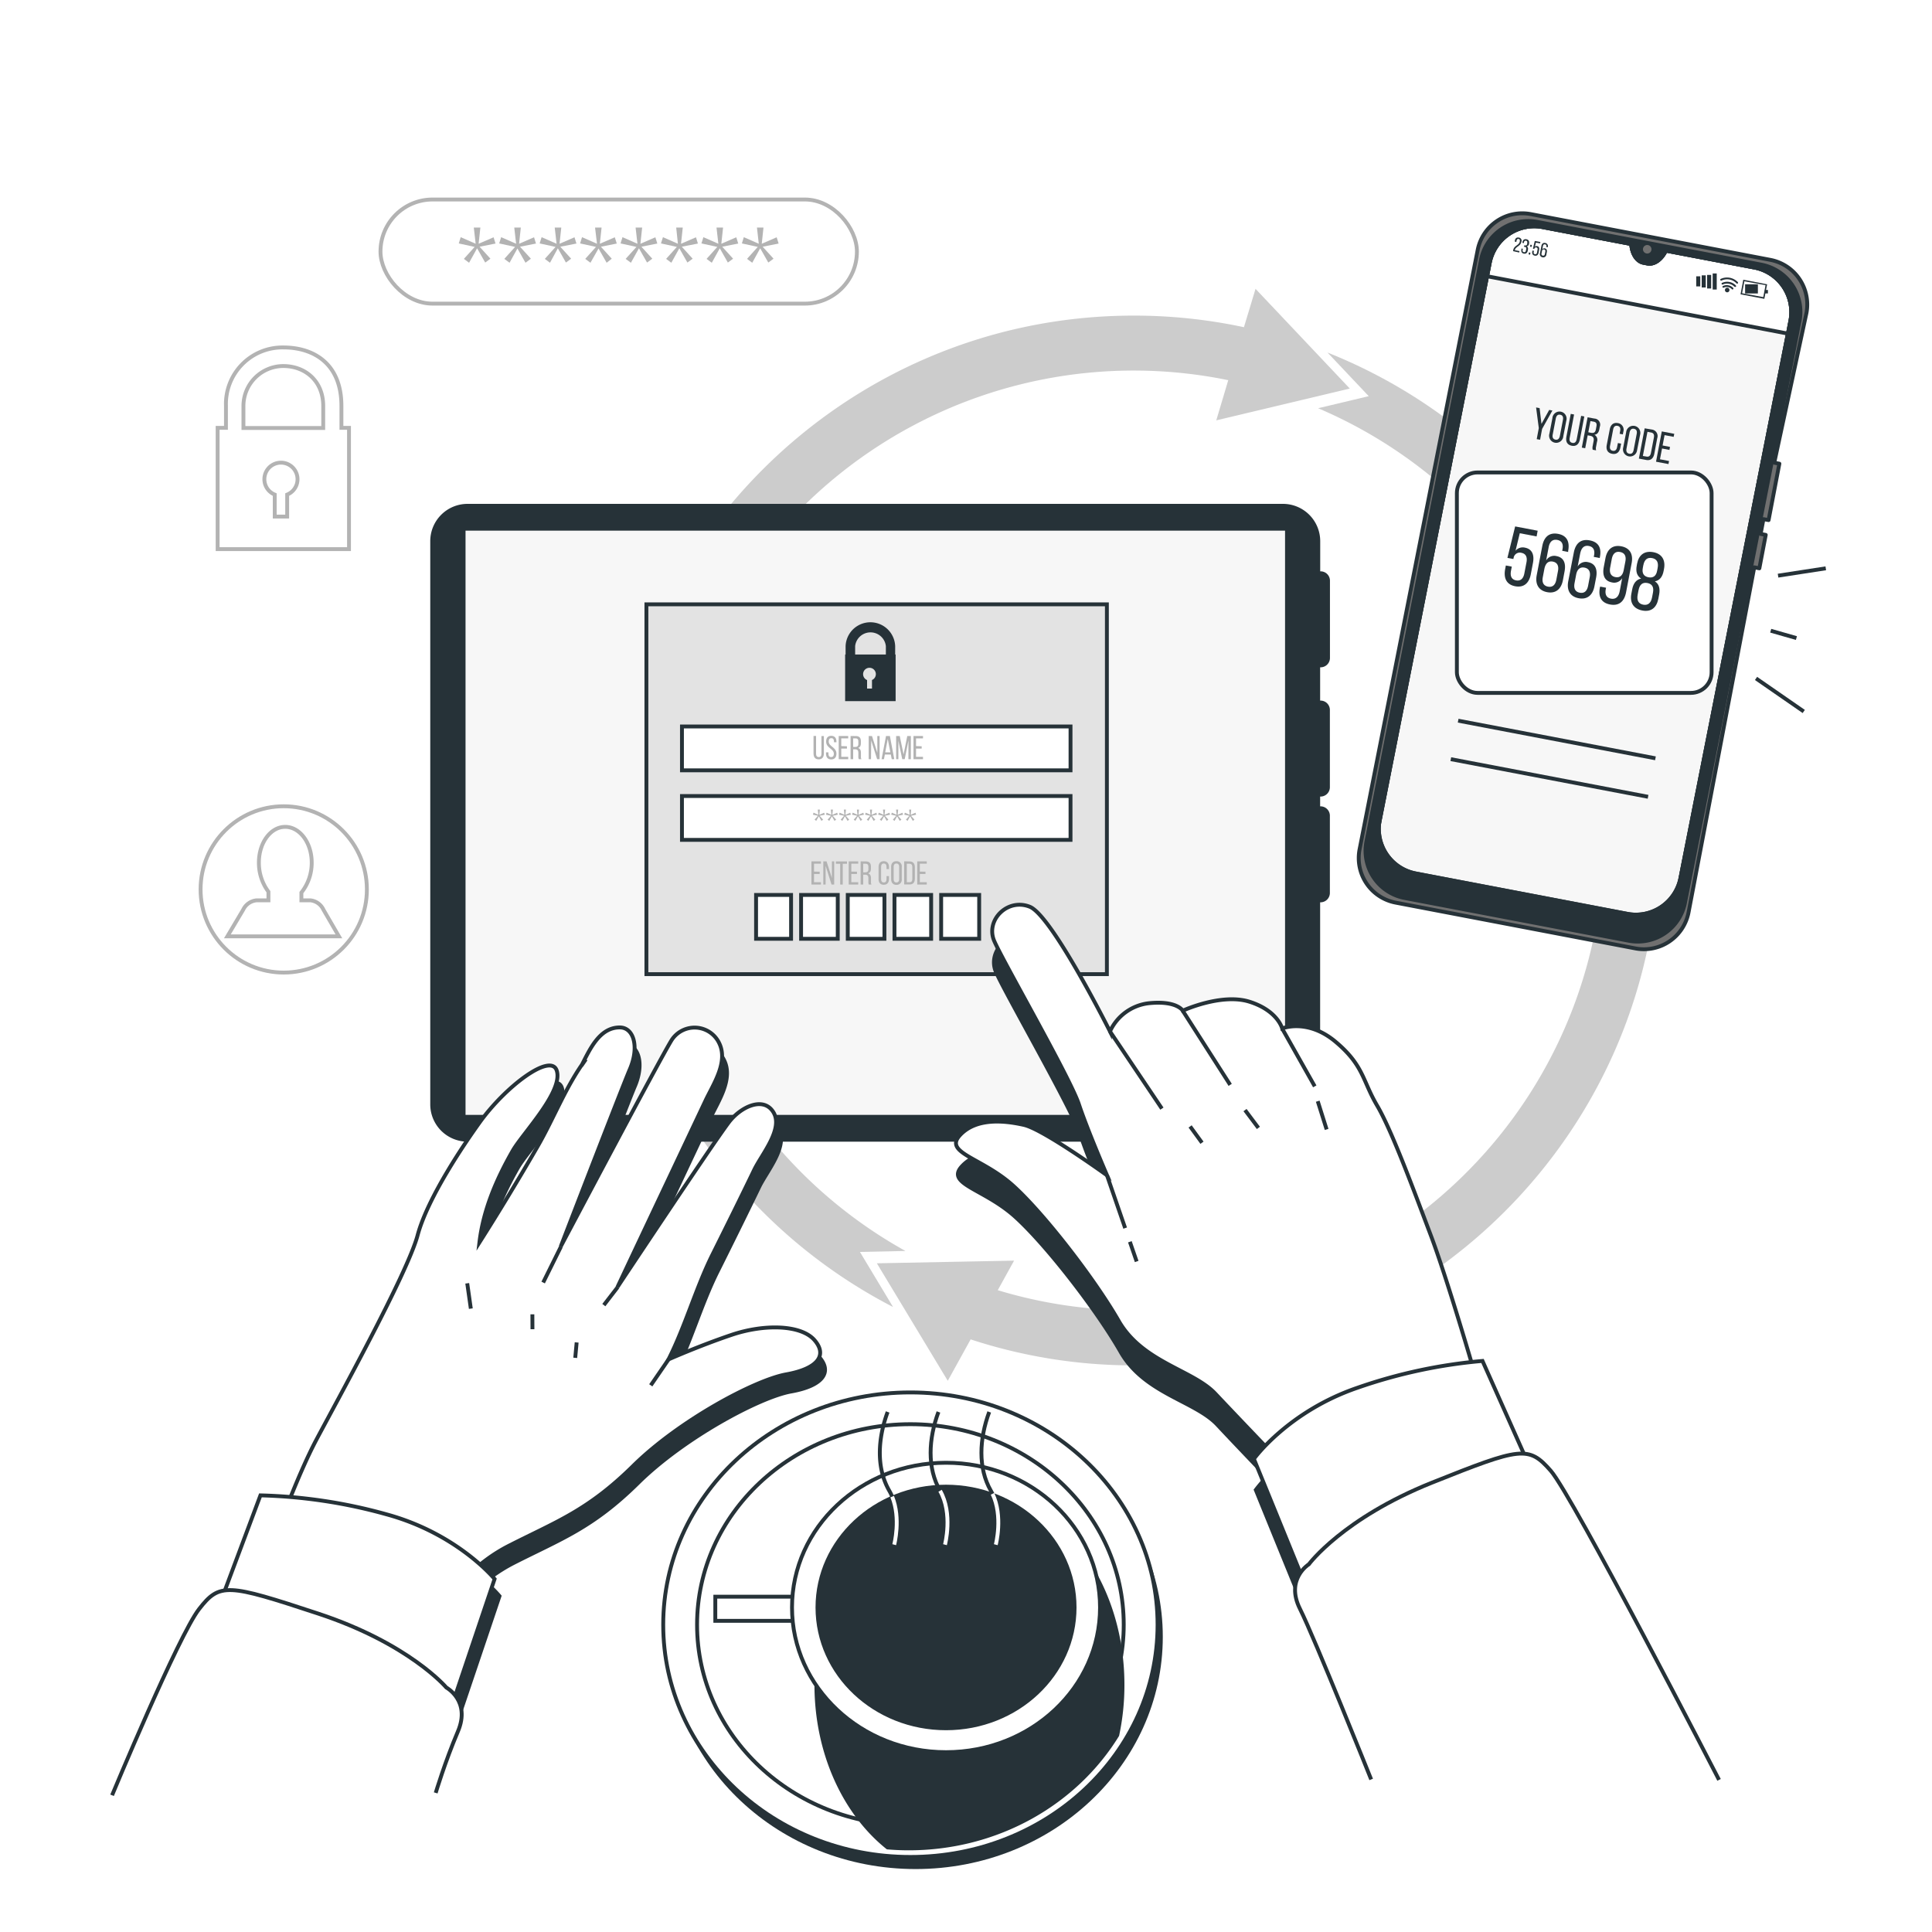 <svg class="animated" id="freepik_stories-two-factor-authentication" xmlns="http://www.w3.org/2000/svg" viewBox="0 0 500 500" version="1.1" xmlns:xlink="http://www.w3.org/1999/xlink" xmlns:svgjs="http://svgjs.com/svgjs"><style>svg#freepik_stories-two-factor-authentication:not(.animated) .animable {opacity: 0;}svg#freepik_stories-two-factor-authentication.animated #freepik--device-1--inject-70 {animation: 6s Infinite  linear wind;animation-delay: 0s;}svg#freepik_stories-two-factor-authentication.animated #freepik--right-hand--inject-70 {animation: 6s Infinite  linear shake;animation-delay: 0s;}            @keyframes wind {                0% {                    transform: rotate( 0deg );                }                25% {                    transform: rotate( 1deg );                }                75% {                    transform: rotate( -1deg );                }            }                    @keyframes shake {                10%, 90% {                    transform: translate3d(-1px, 0, 0);                  }                  20%, 80% {                    transform: translate3d(2px, 0, 0);                  }                  30%, 50%, 70% {                    transform: translate3d(-4px, 0, 0);                  }                  40%, 60% {                    transform: translate3d(4px, 0, 0);                  }            }        </style><g id="freepik--Graphics--inject-70" class="animable" style="transform-origin: 133.541px 154.964px;"><g id="elrg76vky50zj"><path d="M88.36,110.73v-5.67c0-11.18-7.44-15.14-15-15.14a14.63,14.63,0,0,0-14.88,15.14v5.67H56.32v31.38h34V110.73ZM74.32,128v5.69H71.1V128a4.29,4.29,0,1,1,3.22,0Zm9.33-17.24H63v-5.67A10.34,10.34,0,0,1,73.31,94.73c5.7,0,10.34,3.9,10.34,10.33Z" style="fill: none; stroke: rgb(0, 0, 0); stroke-miterlimit: 10; opacity: 0.3; transform-origin: 73.32px 116.014px;" class="animable"></path></g><g id="elu4qvn2fiomg"><rect x="98.47" y="51.63" width="123.3" height="26.95" rx="13.48" style="fill: none; stroke: rgb(0, 0, 0); stroke-miterlimit: 10; opacity: 0.3; transform-origin: 160.12px 65.105px;" class="animable"></rect></g><g id="eluf106z3oftm"><g style="opacity: 0.3; transform-origin: 160.12px 63.445px;" class="animable"><path d="M124.11,63.85l2.81,3.1-1.35,1-2.1-3.69L121.4,68l-1.35-1,2.79-3.1L118.73,63l.5-1.62,3.87,1.7-.48-4.19h1.7l-.45,4.19,3.87-1.67.5,1.62Z" id="elnnps3vbs79n" class="animable" style="transform-origin: 123.485px 63.445px;"></path><path d="M134.58,63.85l2.81,3.1L136,68l-2.09-3.69L131.87,68l-1.35-1,2.78-3.1L129.19,63l.51-1.62,3.87,1.7-.48-4.19h1.7l-.45,4.19,3.87-1.67.5,1.62Z" id="elvihn11nk1kj" class="animable" style="transform-origin: 133.95px 63.445px;"></path><path d="M145,63.85l2.81,3.1-1.35,1-2.09-3.69L142.34,68,141,67l2.78-3.1L139.66,63l.51-1.62,3.87,1.7-.48-4.19h1.7l-.45,4.19,3.87-1.67.5,1.62Z" id="elz9q04n4as5p" class="animable" style="transform-origin: 144.42px 63.445px;"></path><path d="M155.51,63.85l2.81,3.1L157,68l-2.1-3.69L152.81,68l-1.35-1,2.78-3.1L150.13,63l.5-1.62,3.87,1.7L154,58.89h1.69l-.45,4.19,3.87-1.67.51,1.62Z" id="elxigfi3gu1p" class="animable" style="transform-origin: 154.875px 63.445px;"></path><path d="M166,63.85l2.81,3.1-1.35,1-2.1-3.69L163.28,68l-1.36-1,2.79-3.1L160.6,63l.5-1.62,3.87,1.7-.48-4.19h1.7l-.45,4.19,3.87-1.67.5,1.62Z" id="el4ckj2khacok" class="animable" style="transform-origin: 165.355px 63.445px;"></path><path d="M176.45,63.85l2.81,3.1-1.36,1-2.09-3.69L173.74,68l-1.35-1,2.78-3.1L171.06,63l.51-1.62,3.87,1.7L175,58.89h1.7l-.45,4.19,3.87-1.67.5,1.62Z" id="elod18giz8x3" class="animable" style="transform-origin: 175.84px 63.445px;"></path><path d="M186.91,63.85l2.81,3.1-1.35,1-2.09-3.69L184.21,68l-1.35-1,2.78-3.1L181.53,63l.51-1.62,3.87,1.7-.48-4.19h1.7l-.45,4.19,3.87-1.67.5,1.62Z" id="elxdko8yt6dhk" class="animable" style="transform-origin: 186.29px 63.445px;"></path><path d="M197.38,63.85l2.81,3.1-1.35,1-2.1-3.69L194.68,68l-1.35-1,2.78-3.1L192,63l.5-1.62,3.87,1.7-.47-4.19h1.69l-.45,4.19L201,61.41l.51,1.62Z" id="elo83550hg3" class="animable" style="transform-origin: 196.755px 63.445px;"></path></g></g><g id="el8n5cpmve5rn"><path d="M83.71,235.44A4.2,4.2,0,0,0,80.27,233H78v-2a12.32,12.32,0,0,0,2.67-7.77c0-5.1-3.07-9.24-6.86-9.24S67,218.13,67,223.23a12.48,12.48,0,0,0,2.47,7.55V233h-3a4.28,4.28,0,0,0-3.52,2.41l-4.11,6.92H87.71Z" style="fill: none; stroke: rgb(0, 0, 0); stroke-miterlimit: 10; opacity: 0.3; transform-origin: 73.275px 228.16px;" class="animable"></path></g><g id="elpdkz8lo46l"><circle cx="73.43" cy="230.18" r="21.52" style="fill: none; stroke: rgb(0, 0, 0); stroke-miterlimit: 10; opacity: 0.3; transform-origin: 73.43px 230.18px; transform: rotate(-67.5deg);" class="animable"></circle></g></g><g id="freepik--Arrows--inject-70" class="animable" style="transform-origin: 293.415px 216.05px;"><g id="elbfu25ra3paf"><g style="opacity: 0.2; transform-origin: 293.415px 216.05px;" class="animable"><path d="M234.33,323.75A121.58,121.58,0,0,1,317.87,98.39l-3.1,10.4,34.56-8.23-24.4-25.81-3,9.93a135.45,135.45,0,0,0-28.53-3c-74.91,0-135.86,60.94-135.86,135.85a136,136,0,0,0,73.58,120.72L222.55,324Z" id="ele6bafw0dso6" class="animable" style="transform-origin: 253.435px 206.5px;"></path><path d="M343.56,91.24l10.67,11.29-13.1,3.12A121.6,121.6,0,0,1,258.22,333.9l4.22-7.65-35.51.69,18.35,30.41,5.92-10.72a135.32,135.32,0,0,0,42.23,6.73c74.91,0,135.86-60.94,135.86-135.86A136.08,136.08,0,0,0,343.56,91.24Z" id="el8e14p5ws4el" class="animable" style="transform-origin: 328.11px 224.295px;"></path></g></g></g><g id="freepik--device-2--inject-70" class="animable animator-active" style="transform-origin: 412.074px 150.431px;"><path d="M454,69.23l-22.9-4.37,0,.08c-1.14,2.31-3,3.59-4.73,3.26l-1-.19c-1.73-.32-3-2.21-3.2-4.78v-.08l-22.9-4.37a11.74,11.74,0,0,0-13.75,9.34L355.8,218.83a6.75,6.75,0,0,0,5.37,7.89l64.61,12.33a6.74,6.74,0,0,0,7.89-5.36L463.37,83A11.75,11.75,0,0,0,454,69.23Z" style="fill: rgb(247, 247, 247); stroke: rgb(38, 50, 56); stroke-linecap: round; stroke-linejoin: round; transform-origin: 409.632px 148.87px;" id="elvszuf53ce5" class="animable"></path><path d="M462.73,86.34l.64-3.36A11.75,11.75,0,0,0,454,69.23l-22.9-4.37,0,.08c-1.14,2.31-3,3.59-4.73,3.26l-1-.19c-1.73-.32-3-2.21-3.2-4.78v-.08l-22.9-4.37a11.74,11.74,0,0,0-13.75,9.34l-.65,3.37Z" style="fill: rgb(255, 255, 255); stroke: rgb(38, 50, 56); stroke-linecap: round; stroke-linejoin: round; transform-origin: 424.224px 72.454px;" id="el5uqctjnyalf" class="animable"></path><path d="M457.71,134.6,460.5,120l-1.32-.25L467.51,81a11.77,11.77,0,0,0-9.35-13.75l-62-11.84a11.76,11.76,0,0,0-13.75,9.35L351.85,219.85a11.74,11.74,0,0,0,9.34,13.75l62,11.84A11.76,11.76,0,0,0,437,236.1l17-89.28,1.32.26,1.65-8.65-1.32-.25.73-3.83Zm-22.79,92.56a11.77,11.77,0,0,1-13.76,9.34l-54.77-10.45a11.76,11.76,0,0,1-9.34-13.75L385.51,68.12a11.74,11.74,0,0,1,13.75-9.34l22.9,4.37v.08c.22,2.57,1.47,4.46,3.2,4.78l1,.19c1.72.33,3.59-1,4.73-3.26l0-.08L454,69.23A11.75,11.75,0,0,1,463.37,83Z" style="fill: rgb(112, 112, 112); stroke: rgb(38, 50, 56); stroke-linecap: round; stroke-linejoin: round; transform-origin: 409.677px 150.431px;" id="el3fm6gihbyr9" class="animable"></path><path d="M455.83,68.49l-58-11.07a12.46,12.46,0,0,0-14.57,9.9L353.62,217.83a12.45,12.45,0,0,0,9.9,14.57l58,11.06a12.45,12.45,0,0,0,14.57-9.9L465.73,83.05A12.45,12.45,0,0,0,455.83,68.49ZM434.92,227.16a11.77,11.77,0,0,1-13.76,9.34l-54.77-10.45a11.76,11.76,0,0,1-9.34-13.75L385.51,68.12a11.74,11.74,0,0,1,13.75-9.34l22.9,4.37v.08c.22,2.57,1.47,4.46,3.2,4.78l1,.19c1.72.33,3.59-1,4.73-3.26l0-.08L454,69.23A11.75,11.75,0,0,1,463.37,83Z" style="fill: rgb(38, 50, 56); stroke: rgb(38, 50, 56); stroke-linecap: round; stroke-linejoin: round; transform-origin: 409.674px 150.441px;" id="elq2m4pfr1ow" class="animable"></path><path d="M427.38,64.72a1.1,1.1,0,1,0-1.29.87A1.09,1.09,0,0,0,427.38,64.72Z" style="fill: rgb(112, 112, 112); transform-origin: 426.3px 64.511px;" id="elogegx2htv1" class="animable"></path><path d="M393.73,62.6c-.21,1.1-1.52,1.26-1.68,2.09v.06l1.19.23-.07.37L391.57,65l.06-.31c.22-1.17,1.5-1.17,1.69-2.19.07-.37,0-.6-.31-.65s-.47.13-.53.45l-.06.32-.38-.07,0-.3c.11-.55.43-.87,1-.77A.81.81,0,0,1,393.73,62.6Z" style="fill: rgb(38, 50, 56); transform-origin: 392.681px 63.406px;" id="elqu12ltq72e" class="animable"></path><path d="M395.72,63v.09a.75.75,0,0,1-.59.66.74.74,0,0,1,.3.84l-.05.28c-.11.56-.44.87-1,.77s-.75-.52-.64-1.08l0-.25.38.07-.06.28c-.06.33,0,.55.33.6s.46-.11.53-.48l.06-.28c.06-.35,0-.55-.36-.62l-.22,0,.07-.36.24,0a.45.45,0,0,0,.53-.42l0-.17c.07-.37,0-.59-.32-.64s-.47.12-.53.45l0,.18-.38-.07,0-.17c.1-.55.43-.86,1-.76S395.83,62.42,395.72,63Z" style="fill: rgb(38, 50, 56); transform-origin: 394.728px 63.78px;" id="el3s5ifcu8xgq" class="animable"></path><path d="M396.46,63.4l-.1.51-.39-.08.1-.5Zm-.38,2-.1.51-.39-.08.1-.5Z" style="fill: rgb(38, 50, 56); transform-origin: 396.025px 64.62px;" id="ells2p5j8nqtq" class="animable"></path><path d="M397.22,63.89a.57.57,0,0,1,.59-.2c.47.09.61.47.51,1l-.13.71c-.11.56-.44.87-1,.76s-.74-.51-.64-1.07l.05-.25.38.08-.05.27c-.07.32,0,.55.32.6s.47-.11.53-.44l.13-.71c.07-.32,0-.55-.32-.6a.4.4,0,0,0-.49.31v.08l-.38-.07.48-2,1.44.27-.07.36-1.07-.2Z" style="fill: rgb(38, 50, 56); transform-origin: 397.582px 64.271px;" id="elew21yaivwnh" class="animable"></path><path d="M400.57,63.9V64l-.38-.07,0-.09c.06-.33,0-.55-.34-.6s-.48.11-.55.5l-.16.81a.6.6,0,0,1,.67-.27c.46.09.61.46.51,1l-.11.55a.81.81,0,0,1-1,.76.82.82,0,0,1-.66-1.08l.36-1.85c.11-.58.44-.89,1-.78A.8.8,0,0,1,400.57,63.9ZM399.06,65l-.11.54c-.06.33,0,.55.33.61s.47-.11.54-.44l.1-.55c.06-.32,0-.55-.33-.6S399.12,64.69,399.06,65Z" style="fill: rgb(38, 50, 56); transform-origin: 399.554px 64.735px;" id="elf1znk7rrqp7" class="animable"></path><g id="elhex4vr7mpl6"><rect x="438.98" y="71.51" width="1.05" height="2.61" style="fill: rgb(38, 50, 56); transform-origin: 439.505px 72.815px; transform: rotate(10.81deg);" class="animable"></rect></g><g id="el8pgef77bvnx"><rect x="440.4" y="71.26" width="1.05" height="3.14" style="fill: rgb(38, 50, 56); transform-origin: 440.925px 72.83px; transform: rotate(10.8deg);" class="animable"></rect></g><g id="elccyu8htrlvp"><rect x="441.8" y="71.15" width="1.05" height="3.51" style="fill: rgb(38, 50, 56); transform-origin: 442.325px 72.905px; transform: rotate(10.8deg);" class="animable"></rect></g><g id="elzsgead90w7g"><rect x="443.24" y="70.77" width="1.05" height="4.16" style="fill: rgb(38, 50, 56); transform-origin: 443.765px 72.85px; transform: rotate(10.8deg);" class="animable"></rect></g><path d="M456.61,77.34l-6.16-1.17.71-3.77,6.17,1.18Zm-5.76-1.45,5.48,1,.59-3.09-5.48-1Z" style="fill: rgb(38, 50, 56); transform-origin: 453.89px 74.87px;" id="eliwsokrg7amo" class="animable"></path><g id="el2injldbsvpj"><rect x="451.63" y="73.57" width="3.31" height="2.38" style="fill: rgb(38, 50, 56); transform-origin: 453.285px 74.76px; transform: rotate(10.8deg);" class="animable"></rect></g><g id="elwiep3unlhos"><rect x="456.75" y="75.04" width="0.79" height="0.9" style="fill: rgb(38, 50, 56); transform-origin: 457.145px 75.49px; transform: rotate(10.972deg);" class="animable"></rect></g><path d="M448.34,74.92a.24.24,0,0,1-.11-.06,1.84,1.84,0,0,0-2.11-.43.23.23,0,0,1-.32-.08.23.23,0,0,1,.08-.32,2.27,2.27,0,0,1,2.66.48.23.23,0,0,1,0,.33A.24.24,0,0,1,448.34,74.92Z" style="fill: rgb(38, 50, 56); transform-origin: 447.188px 74.358px;" id="elrywg95bazfe" class="animable"></path><path d="M449,74.23a.22.22,0,0,1-.11,0,2.64,2.64,0,0,0-3-.61.23.23,0,1,1-.24-.4,3.12,3.12,0,0,1,3.59.66.23.23,0,0,1,0,.33A.22.22,0,0,1,449,74.23Z" style="fill: rgb(38, 50, 56); transform-origin: 447.423px 73.588px;" id="elcaldn7m8ukl" class="animable"></path><path d="M449.55,73.42a.34.34,0,0,1-.12-.06,3.33,3.33,0,0,0-3.88-.76.24.24,0,0,1-.32-.09.23.23,0,0,1,.08-.32,3.85,3.85,0,0,1,4.43.82.23.23,0,0,1,0,.33A.22.22,0,0,1,449.55,73.42Z" style="fill: rgb(38, 50, 56); transform-origin: 447.503px 72.621px;" id="elad9tlbr63i" class="animable"></path><path d="M447.57,75.17a.58.58,0,0,1-.68.47.59.59,0,1,1,.22-1.16A.58.58,0,0,1,447.57,75.17Z" style="fill: rgb(38, 50, 56); transform-origin: 446.995px 75.06px;" id="elv18fn7vlaif" class="animable"></path><g id="el5gsazl5wwi5"><rect x="377.04" y="122.27" width="65.92" height="57.05" rx="5.34" style="fill: rgb(255, 255, 255); stroke: rgb(38, 50, 56); stroke-miterlimit: 10; transform-origin: 410px 150.795px; transform: rotate(10.8deg);" class="animable"></rect></g><path d="M398.24,110.79l-.7-5.34.91.17.48,4.08,2-3.61.83.15L399.1,111l-.53,2.81-.87-.16Z" style="fill: rgb(38, 50, 56); transform-origin: 399.65px 109.63px;" id="eljwk9ppmu7k" class="animable"></path><path d="M401.76,108.21a1.84,1.84,0,1,1,3.59.69l-.77,4a1.84,1.84,0,1,1-3.59-.69Zm.08,4.26c-.14.72.09,1.19.71,1.31s1-.24,1.15-1l.79-4.14c.13-.71-.08-1.19-.71-1.31s-1,.25-1.15,1Z" style="fill: rgb(38, 50, 56); transform-origin: 403.17px 110.555px;" id="eljdz82y5zu3b" class="animable"></path><path d="M406.23,113.31c-.13.71.06,1.18.7,1.31s1-.26,1.13-1l1.14-6,.82.16-1.14,5.94c-.23,1.19-.93,1.88-2.13,1.64s-1.6-1.12-1.37-2.31l1.13-5.94.86.16Z" style="fill: rgb(38, 50, 56); transform-origin: 407.669px 111.259px;" id="elcqa3yf7lg2j" class="animable"></path><path d="M412.63,108.32a1.58,1.58,0,0,1,1.4,2.13l-.12.64c-.17.86-.57,1.34-1.28,1.42a1.5,1.5,0,0,1,.67,1.82l-.23,1.22a2,2,0,0,0,0,1l-.88-.16a2.09,2.09,0,0,1,0-1l.23-1.23c.17-.89-.19-1.25-.92-1.39l-.61-.11-.64,3.34-.88-.16,1.5-7.84ZM411.7,112c.69.13,1.15,0,1.31-.87l.14-.75c.14-.7,0-1.12-.7-1.25l-.85-.16-.55,2.9Z" style="fill: rgb(38, 50, 56); transform-origin: 411.75px 112.275px;" id="elr325aczhkab" class="animable"></path><path d="M420.12,111.72l-.13.7-.83-.16.14-.75c.14-.7-.06-1.18-.7-1.3s-1,.25-1.13,1l-.79,4.14c-.14.71.07,1.19.7,1.31s1-.25,1.13-1l.2-1,.83.15-.19,1c-.23,1.18-.93,1.86-2.14,1.63s-1.61-1.12-1.38-2.31l.77-4c.22-1.18.93-1.86,2.13-1.63A1.73,1.73,0,0,1,420.12,111.72Z" style="fill: rgb(38, 50, 56); transform-origin: 417.982px 113.47px;" id="elzi30hoojqp" class="animable"></path><path d="M420.85,111.85a1.84,1.84,0,1,1,3.6.69l-.78,4a1.83,1.83,0,1,1-3.59-.68Zm.08,4.27c-.13.71.09,1.18.72,1.3s1-.23,1.14-1l.79-4.14c.14-.71-.07-1.19-.71-1.31s-1,.25-1.15,1Z" style="fill: rgb(38, 50, 56); transform-origin: 422.273px 114.165px;" id="el0m0zuc7j6dw" class="animable"></path><path d="M427.47,111.16a1.7,1.7,0,0,1,1.41,2.28l-.75,4c-.23,1.19-.93,1.83-2.15,1.59l-1.84-.35,1.5-7.83Zm-1.35,7c.63.12,1-.22,1.14-.94l.77-4c.13-.72-.09-1.17-.73-1.29l-.94-.18L425.17,118Z" style="fill: rgb(38, 50, 56); transform-origin: 426.563px 114.965px;" id="elcxdzedmzrn5" class="animable"></path><path d="M432.2,115.66l-.15.78-1.92-.37-.53,2.79,2.35.45-.15.79-3.22-.61,1.49-7.84,3.23.62-.16.79-2.35-.45-.51,2.68Z" style="fill: rgb(38, 50, 56); transform-origin: 430.94px 115.875px;" id="eljqv8v0d2aq" class="animable"></path><path d="M392.22,142.53a2.42,2.42,0,0,1,2.43-.8c1.9.36,2.48,1.92,2.07,4l-.55,2.89c-.43,2.26-1.79,3.53-4.05,3.1s-3-2.11-2.6-4.37l.19-1,1.54.29-.21,1.1c-.25,1.33.14,2.24,1.32,2.46s1.89-.47,2.14-1.8l.55-2.87c.26-1.33-.14-2.24-1.32-2.46a1.61,1.61,0,0,0-2,1.26l-.07.34-1.54-.29,2-8.14,5.83,1.11-.28,1.48-4.35-.83Z" style="fill: rgb(38, 50, 56); transform-origin: 393.683px 144.022px;" id="elm409szlga8" class="animable"></path><path d="M405.84,142.57l0,.28-1.54-.3.07-.38c.26-1.33-.14-2.21-1.35-2.44s-2,.46-2.25,2l-.63,3.32a2.41,2.41,0,0,1,2.69-1.13c1.9.36,2.48,1.89,2.07,4l-.42,2.24c-.43,2.26-1.84,3.52-4.09,3.09s-3.12-2.13-2.69-4.39l1.44-7.54c.44-2.34,1.78-3.6,4.12-3.15S406.27,140.31,405.84,142.57Zm-6.14,4.57-.42,2.21c-.26,1.33.14,2.24,1.34,2.47s1.91-.47,2.16-1.8l.42-2.22c.26-1.33-.16-2.24-1.34-2.46S400,145.81,399.7,147.14Z" style="fill: rgb(38, 50, 56); transform-origin: 401.778px 145.707px;" id="elil1co1nb31" class="animable"></path><path d="M414.06,144.14l-.05.28-1.55-.3.08-.38c.25-1.33-.15-2.21-1.35-2.44s-1.95.46-2.25,2l-.64,3.31a2.43,2.43,0,0,1,2.69-1.12c1.9.36,2.49,1.89,2.08,4l-.43,2.23c-.43,2.26-1.83,3.53-4.09,3.1s-3.12-2.13-2.69-4.39L407.3,143c.45-2.34,1.78-3.6,4.13-3.15S414.49,141.88,414.06,144.14Zm-6.15,4.56-.42,2.22c-.25,1.33.14,2.24,1.35,2.47s1.9-.47,2.16-1.8l.42-2.22c.25-1.33-.16-2.24-1.35-2.47S408.17,147.37,407.91,148.7Z" style="fill: rgb(38, 50, 56); transform-origin: 409.966px 147.331px;" id="elag74d3wlbga" class="animable"></path><path d="M422.27,145.73l-1.44,7.54c-.45,2.34-1.78,3.62-4.15,3.17s-3.06-2.1-2.63-4.35l.06-.28,1.54.29-.08.39c-.25,1.33.17,2.22,1.35,2.44s2-.45,2.27-2l.63-3.31a2.4,2.4,0,0,1-2.68,1.1c-1.9-.36-2.49-1.87-2.08-4l.43-2.26c.43-2.26,1.81-3.51,4.09-3.08S422.7,143.47,422.27,145.73Zm-5.14-1.07-.42,2.22c-.25,1.33.16,2.24,1.35,2.47s1.9-.47,2.15-1.8l.43-2.22c.26-1.35-.14-2.24-1.35-2.47S417.39,143.31,417.13,144.66Z" style="fill: rgb(38, 50, 56); transform-origin: 418.154px 148.913px;" id="elukmyngfi9h" class="animable"></path><path d="M430.64,147.26l-.09.47c-.28,1.5-1,2.49-2.27,2.72,1.14.71,1.38,2,1.1,3.44l-.21,1.1c-.44,2.28-1.89,3.47-4.19,3s-3.22-2.08-2.78-4.36l.21-1.1c.28-1.5,1-2.53,2.31-2.8-1.12-.69-1.42-1.86-1.13-3.36l.08-.47c.44-2.28,1.9-3.42,4.19-3S431.08,145,430.64,147.26Zm-5.35-1-.13.71c-.28,1.44.3,2.21,1.46,2.43s2-.28,2.25-1.72L429,147c.29-1.52-.27-2.35-1.44-2.57S425.58,144.76,425.29,146.29Zm-1.22,6.39-.24,1.25c-.29,1.52.25,2.37,1.43,2.59s2-.36,2.29-1.88l.24-1.25c.27-1.43-.23-2.25-1.45-2.48S424.35,151.25,424.07,152.68Z" style="fill: rgb(38, 50, 56); transform-origin: 426.42px 150.453px;" id="el2mkry3nhrug" class="animable"></path><line x1="377.37" y1="186.51" x2="428.43" y2="196.25" style="fill: none; stroke: rgb(38, 50, 56); stroke-miterlimit: 10; transform-origin: 402.9px 191.38px;" id="elqjdb6myzrnp" class="animable"></line><line x1="375.47" y1="196.47" x2="426.52" y2="206.21" style="fill: none; stroke: rgb(38, 50, 56); stroke-miterlimit: 10; transform-origin: 400.995px 201.34px;" id="elnakul119hm" class="animable"></line><line x1="460.16" y1="148.98" x2="472.51" y2="147.08" style="fill: none; stroke: rgb(38, 50, 56); stroke-miterlimit: 10; transform-origin: 466.335px 148.03px;" id="elgrbrdw3jgl4" class="animable"></line><line x1="458.26" y1="163.23" x2="464.91" y2="165.13" style="fill: none; stroke: rgb(38, 50, 56); stroke-miterlimit: 10; transform-origin: 461.585px 164.18px;" id="el3tsqdpsr594" class="animable"></line><line x1="454.46" y1="175.58" x2="466.81" y2="184.13" style="fill: none; stroke: rgb(38, 50, 56); stroke-miterlimit: 10; transform-origin: 460.635px 179.855px;" id="elds7bxc1yfma" class="animable"></line></g><g id="freepik--device-1--inject-70" class="animable" style="transform-origin: 227.77px 212.93px;"><path d="M341.77,172.7a2.42,2.42,0,0,0,2.42-2.42v-20a2.42,2.42,0,0,0-2.42-2.42h-.1v-7.82A9.65,9.65,0,0,0,332,130.4H121a9.65,9.65,0,0,0-9.65,9.65V285.82a9.65,9.65,0,0,0,9.65,9.64H332a9.65,9.65,0,0,0,9.65-9.64v-52.3h.1a2.42,2.42,0,0,0,2.42-2.42v-20a2.42,2.42,0,0,0-2.42-2.42h-.1v-2.53h.1a2.42,2.42,0,0,0,2.42-2.42v-20a2.42,2.42,0,0,0-2.42-2.42h-.1V172.7Z" style="fill: rgb(38, 50, 56); transform-origin: 227.77px 212.93px;" id="elpkk5kgvebul" class="animable"></path><rect x="119.98" y="136.83" width="213.09" height="152.2" style="fill: rgb(247, 247, 247); stroke: rgb(38, 50, 56); stroke-miterlimit: 10; transform-origin: 226.525px 212.93px;" id="el67sawt774ng" class="animable"></rect><rect x="167.29" y="156.4" width="119.17" height="95.71" style="fill: rgb(227, 227, 227); stroke: rgb(38, 50, 56); stroke-miterlimit: 10; transform-origin: 226.875px 204.255px;" id="elksra36htg0l" class="animable"></rect><path d="M212.13,225.59v.6h-1.46v2.13h1.79v.6H210v-6h2.46v.6h-1.79v2.05Z" style="fill: rgb(178, 178, 178); transform-origin: 211.23px 225.92px;" id="el5jid5d2a703" class="animable"></path><path d="M213.67,228.92h-.6v-6h.84l1.39,4.32v-4.32h.59v6h-.69l-1.53-4.84Z" style="fill: rgb(178, 178, 178); transform-origin: 214.48px 225.92px;" id="elbh8x19b99yp" class="animable"></path><path d="M217.44,228.92v-5.38h-1.11v-.6h2.87v.6h-1.1v5.38Z" style="fill: rgb(178, 178, 178); transform-origin: 217.765px 225.93px;" id="el0yg18jkwowq" class="animable"></path><path d="M221.78,225.59v.6h-1.46v2.13h1.79v.6h-2.46v-6h2.46v.6h-1.79v2.05Z" style="fill: rgb(178, 178, 178); transform-origin: 220.88px 225.92px;" id="el02iy8h7z6gto" class="animable"></path><path d="M224.06,222.94c.94,0,1.34.47,1.34,1.36v.49c0,.66-.23,1.07-.75,1.23.55.17.76.61.76,1.25v.93a1.39,1.39,0,0,0,.12.72h-.68a1.5,1.5,0,0,1-.11-.72v-.94c0-.68-.32-.89-.87-.89h-.47v2.55h-.67v-6Zm-.17,2.82c.53,0,.85-.17.85-.82v-.58c0-.53-.2-.82-.69-.82h-.65v2.22Z" style="fill: rgb(178, 178, 178); transform-origin: 224.13px 225.92px;" id="elp6aosznmnv9" class="animable"></path><path d="M230.07,224.38v.54h-.64v-.57c0-.54-.21-.87-.7-.87s-.7.33-.7.87v3.16c0,.54.22.87.7.87s.7-.33.7-.87v-.78h.64v.75c0,.9-.43,1.5-1.36,1.5s-1.34-.6-1.34-1.5v-3.1c0-.91.43-1.5,1.34-1.5S230.07,223.47,230.07,224.38Z" style="fill: rgb(178, 178, 178); transform-origin: 228.72px 225.93px;" id="el65gftu64r7n" class="animable"></path><path d="M230.62,224.38c0-.91.45-1.5,1.37-1.5a1.31,1.31,0,0,1,1.38,1.5v3.1A1.32,1.32,0,0,1,232,229c-.92,0-1.37-.6-1.37-1.5Zm.66,3.13c0,.55.23.87.71.87s.71-.32.71-.87v-3.16c0-.54-.22-.87-.71-.87s-.71.33-.71.87Z" style="fill: rgb(178, 178, 178); transform-origin: 232.003px 225.939px;" id="el60g3xd7bmli" class="animable"></path><path d="M235.4,222.94c.93,0,1.36.56,1.36,1.48v3c0,.92-.43,1.48-1.36,1.48H234v-6Zm0,5.38c.48,0,.71-.3.71-.85v-3.08c0-.55-.23-.85-.72-.85h-.71v4.78Z" style="fill: rgb(178, 178, 178); transform-origin: 235.38px 225.9px;" id="el56oq44sscyw" class="animable"></path><path d="M239.51,225.59v.6h-1.46v2.13h1.8v.6h-2.47v-6h2.47v.6h-1.8v2.05Z" style="fill: rgb(178, 178, 178); transform-origin: 238.615px 225.92px;" id="elfsqc12ltnig" class="animable"></path><rect x="176.49" y="188.01" width="100.56" height="11.35" style="fill: rgb(255, 255, 255); stroke: rgb(38, 50, 56); stroke-miterlimit: 10; transform-origin: 226.77px 193.685px;" id="elyfgqopr6jn" class="animable"></rect><rect x="176.49" y="206.01" width="100.56" height="11.35" style="fill: rgb(255, 255, 255); stroke: rgb(38, 50, 56); stroke-miterlimit: 10; transform-origin: 226.77px 211.685px;" id="eli3efz3h338f" class="animable"></rect><rect x="231.49" y="231.61" width="9.49" height="11.35" style="fill: rgb(255, 255, 255); stroke: rgb(38, 50, 56); stroke-miterlimit: 10; transform-origin: 236.235px 237.285px;" id="elz9kj2tn1kfg" class="animable"></rect><rect x="219.4" y="231.61" width="9.49" height="11.35" style="fill: rgb(255, 255, 255); stroke: rgb(38, 50, 56); stroke-miterlimit: 10; transform-origin: 224.145px 237.285px;" id="el2js6fy1lsqc" class="animable"></rect><rect x="207.32" y="231.61" width="9.49" height="11.35" style="fill: rgb(255, 255, 255); stroke: rgb(38, 50, 56); stroke-miterlimit: 10; transform-origin: 212.065px 237.285px;" id="el3zd2jrl7qh2" class="animable"></rect><rect x="195.67" y="231.61" width="9.06" height="11.35" style="fill: rgb(255, 255, 255); stroke: rgb(38, 50, 56); stroke-miterlimit: 10; transform-origin: 200.2px 237.285px;" id="eljy49spbdpdq" class="animable"></rect><rect x="243.57" y="231.61" width="9.84" height="11.35" style="fill: rgb(255, 255, 255); stroke: rgb(38, 50, 56); stroke-miterlimit: 10; transform-origin: 248.49px 237.285px;" id="el0oks1i8279h" class="animable"></rect><path d="M231.67,169.39v-2.18a6.42,6.42,0,0,0-12.83,0v2.18h-.12v12.06h13.07V169.39Zm-6,6.63v2.18H224.4V176a1.65,1.65,0,1,1,1.24,0Zm3.59-6.63h-7.95v-2.18a4,4,0,0,1,7.95,0Z" style="fill: rgb(38, 50, 56); transform-origin: 225.255px 171.247px;" id="elfy5vgq7ya2o" class="animable"></path><path d="M211.2,195.07c0,.54.21.86.7.86s.69-.32.69-.86v-4.58h.63V195c0,.91-.42,1.52-1.35,1.52s-1.33-.61-1.33-1.52v-4.54h.66Z" style="fill: rgb(178, 178, 178); transform-origin: 211.88px 193.49px;" id="el2jzmcejhu4u" class="animable"></path><path d="M216.47,191.93v.16h-.64v-.2c0-.53-.2-.85-.68-.85s-.68.32-.68.85c0,1.34,2,1.47,2,3.15,0,.91-.44,1.5-1.36,1.5s-1.34-.59-1.34-1.5v-.34h.63v.38c0,.53.22.85.7.85s.7-.32.7-.85c0-1.34-2-1.47-2-3.15,0-.93.42-1.5,1.32-1.5S216.47,191,216.47,191.93Z" style="fill: rgb(178, 178, 178); transform-origin: 215.12px 193.485px;" id="ely29jkvwpam" class="animable"></path><path d="M219.19,193.14v.6h-1.47v2.13h1.8v.61h-2.46v-6h2.46v.61h-1.8v2Z" style="fill: rgb(178, 178, 178); transform-origin: 218.29px 193.48px;" id="elrprvwk4a0r" class="animable"></path><path d="M221.47,190.49c.94,0,1.33.48,1.33,1.37v.49c0,.66-.23,1.07-.74,1.23.55.16.75.61.75,1.25v.93a1.54,1.54,0,0,0,.12.72h-.67a1.52,1.52,0,0,1-.12-.73v-.94c0-.68-.31-.89-.87-.89h-.47v2.56h-.67v-6Zm-.17,2.82c.53,0,.84-.17.84-.82v-.57c0-.54-.19-.82-.69-.82h-.65v2.21Z" style="fill: rgb(178, 178, 178); transform-origin: 221.53px 193.48px;" id="elgyyubx6wzy" class="animable"></path><path d="M225.42,196.48h-.6v-6h.85l1.38,4.33v-4.33h.59v6H227l-1.53-4.84Z" style="fill: rgb(178, 178, 178); transform-origin: 226.23px 193.48px;" id="elhxo4y2sdr5c" class="animable"></path><path d="M229,195.27l-.23,1.21h-.62l1.15-6h1l1.14,6h-.66l-.24-1.21Zm.09-.57h1.33l-.67-3.46Z" style="fill: rgb(178, 178, 178); transform-origin: 229.795px 193.48px;" id="elbpjs21gwyn" class="animable"></path><path d="M234.14,196.47h-.64l-1-4.76v4.77h-.58v-6h.93l1,4.78.95-4.78h.93v6h-.63v-4.82Z" style="fill: rgb(178, 178, 178); transform-origin: 233.825px 193.48px;" id="elda2n3ph9ree" class="animable"></path><path d="M238.53,193.14v.6h-1.46v2.13h1.8v.61h-2.46v-6h2.46v.61h-1.8v2Z" style="fill: rgb(178, 178, 178); transform-origin: 237.64px 193.48px;" id="elz8s90fsne5o" class="animable"></path><path d="M212.11,211.12l.91,1-.44.32-.67-1.19-.67,1.19-.43-.32.89-1-1.32-.28.16-.52,1.25.55-.15-1.35h.54l-.14,1.35,1.25-.54.16.52Z" style="fill: rgb(178, 178, 178); transform-origin: 211.915px 210.98px;" id="elo461u662dal" class="animable"></path><path d="M215.49,211.12l.91,1-.44.32-.67-1.19-.67,1.19-.44-.32.9-1-1.32-.28.16-.52,1.25.55-.16-1.35h.55l-.15,1.35,1.25-.54.17.52Z" style="fill: rgb(178, 178, 178); transform-origin: 215.295px 210.98px;" id="eli0pmsyvyp4" class="animable"></path><path d="M218.87,211.12l.91,1-.44.32-.68-1.19-.66,1.19-.44-.32.9-1-1.33-.28.17-.52,1.24.55-.15-1.35h.55l-.15,1.35,1.25-.54.16.52Z" style="fill: rgb(178, 178, 178); transform-origin: 218.665px 210.98px;" id="elr5fxqlgwcik" class="animable"></path><path d="M222.25,211.12l.9,1-.43.32-.68-1.19-.67,1.19-.43-.32.9-1-1.33-.28.16-.52,1.25.55-.15-1.35h.54l-.14,1.35,1.25-.54.16.52Z" style="fill: rgb(178, 178, 178); transform-origin: 222.045px 210.98px;" id="elm9n8yo1ch8" class="animable"></path><path d="M225.62,211.12l.91,1-.44.32-.67-1.19-.67,1.19-.43-.32.89-1-1.32-.28.16-.52,1.25.55-.16-1.35h.55l-.14,1.35,1.25-.54.16.52Z" style="fill: rgb(178, 178, 178); transform-origin: 225.425px 210.98px;" id="el97zoi6gafn4" class="animable"></path><path d="M229,211.12l.91,1-.44.32-.67-1.19-.67,1.19-.44-.32.9-1-1.33-.28.17-.52,1.25.55-.16-1.35h.55l-.15,1.35,1.25-.54.17.52Z" style="fill: rgb(178, 178, 178); transform-origin: 228.8px 210.98px;" id="eliamste0gg78" class="animable"></path><path d="M232.38,211.12l.91,1-.44.32-.68-1.19-.66,1.19-.44-.32.9-1-1.33-.28.16-.52,1.25.55-.15-1.35h.55l-.15,1.35,1.25-.54.16.52Z" style="fill: rgb(178, 178, 178); transform-origin: 232.175px 210.98px;" id="elqb7x9thlt5l" class="animable"></path><path d="M235.76,211.12l.9,1-.43.32-.68-1.19-.67,1.19-.43-.32.9-1-1.33-.28.16-.52,1.25.55-.15-1.35h.54l-.14,1.35,1.25-.54.16.52Z" style="fill: rgb(178, 178, 178); transform-origin: 235.555px 210.98px;" id="elpql44mw90uo" class="animable"></path></g><g id="freepik--Mug--inject-70" class="animable" style="transform-origin: 236.285px 422.035px;"><ellipse cx="236.96" cy="423.6" rx="63.97" ry="60.11" style="fill: rgb(38, 50, 56); transform-origin: 236.96px 423.6px;" id="elimkvb8bt77" class="animable"></ellipse><ellipse cx="235.61" cy="420.47" rx="63.97" ry="60.11" style="fill: rgb(255, 255, 255); stroke: rgb(38, 50, 56); stroke-miterlimit: 10; transform-origin: 235.61px 420.47px;" id="el0z6y31byboqr" class="animable"></ellipse><ellipse cx="235.61" cy="420.47" rx="55.21" ry="51.89" style="fill: rgb(255, 255, 255); stroke: rgb(38, 50, 56); stroke-miterlimit: 10; transform-origin: 235.61px 420.47px;" id="el10j3i2pebo1m" class="animable"></ellipse><path d="M250.91,385.54c-22.16,0-40.13,22.57-40.13,50.42,0,18,7.49,33.72,18.74,42.65,1.86.16,3.74.25,5.64.25,23.3,0,43.61-11.92,54.46-29.62A62.62,62.62,0,0,0,291,436C291,408.11,273.07,385.54,250.91,385.54Z" style="fill: rgb(38, 50, 56); transform-origin: 250.89px 432.2px;" id="eljwf7ivyotpf" class="animable"></path><rect x="185.12" y="413.22" width="26.13" height="6.25" style="fill: rgb(255, 255, 255); stroke: rgb(38, 50, 56); stroke-miterlimit: 10; transform-origin: 198.185px 416.345px;" id="el0ogr9tzeegn" class="animable"></rect><ellipse cx="244.83" cy="416.01" rx="39.86" ry="37.45" style="fill: rgb(255, 255, 255); stroke: rgb(38, 50, 56); stroke-miterlimit: 10; transform-origin: 244.83px 416.01px;" id="elvew44h7z4h" class="animable"></ellipse><ellipse cx="244.83" cy="416.01" rx="33.27" ry="31.27" style="fill: rgb(38, 50, 56); stroke: rgb(38, 50, 56); stroke-miterlimit: 10; transform-origin: 244.83px 416.01px;" id="el73bke5f801" class="animable"></ellipse><path d="M230.89,387.33a12.54,12.54,0,0,0-.74-1.52c-3.4-5.91-3-13.42-.43-20.4" style="fill: none; stroke: rgb(38, 50, 56); stroke-miterlimit: 10; transform-origin: 229.293px 376.37px;" id="elmce4hruaui" class="animable"></path><path d="M231.42,399.76s1.78-6.76-.53-12.43" style="fill: none; stroke: rgb(255, 255, 255); stroke-miterlimit: 10; transform-origin: 231.482px 393.545px;" id="elfo6v8vu4qo6" class="animable"></path><path d="M243.29,385.81c-3.39-5.91-3-13.42-.42-20.4" style="fill: none; stroke: rgb(38, 50, 56); stroke-miterlimit: 10; transform-origin: 242.066px 375.61px;" id="elxza93yyg47" class="animable"></path><path d="M244.56,399.76s2.12-8.05-1.27-13.95" style="fill: none; stroke: rgb(255, 255, 255); stroke-miterlimit: 10; transform-origin: 244.252px 392.785px;" id="el6cxfz0g5jpd" class="animable"></path><path d="M256.86,386.6c-.13-.27-.27-.53-.42-.79-3.39-5.91-3-13.42-.43-20.4" style="fill: none; stroke: rgb(38, 50, 56); stroke-miterlimit: 10; transform-origin: 255.425px 376.005px;" id="el5mrz72ab0i6" class="animable"></path><path d="M257.71,399.76s1.94-7.35-.85-13.16" style="fill: none; stroke: rgb(255, 255, 255); stroke-miterlimit: 10; transform-origin: 257.613px 393.18px;" id="elg1kscrb26tu" class="animable"></path></g><g id="freepik--right-hand--inject-70" class="animable" style="transform-origin: 346.15px 347.388px;"><path d="M384.14,360.24s-1,.06-2.91.26c-1.76-6-7.06-23.74-10.54-32.91-4.22-11.14-10-26.89-13.82-33.42s-3.46-10.37-10.76-16.51-13.83-3.46-13.83-3.46-1.15-4.61-8.45-6.91-17.28,2.3-17.28,2.3-1.54-2.69-8.84-1.92a12.71,12.71,0,0,0-10,7.3s-15-30-20.74-32.27-11.53,3.46-9.22,8.84,19.59,35.34,21.89,42.25,7.3,18.44,7.3,18.44-16.52-11.91-21.51-13.06-12.29-1.92-16.52,2.69,5.76,5.76,13.83,13.06,21.13,24.19,27.27,34.95,19.21,12.68,25,18.82c4.05,4.33,9.82,10.36,12.88,13.56a33.58,33.58,0,0,0-2.89,3.34l12.67,31.11s2.69-4.22,13.45-12.67,44.17-18.82,44.17-18.82Z" style="fill: rgb(38, 50, 56); stroke: rgb(38, 50, 56); stroke-miterlimit: 10; transform-origin: 321.597px 329.445px;" id="elp5ocu2eid9" class="animable"></path><path d="M329.51,376.4s-9.22-9.6-15-15.74-18.82-8.07-25-18.83-19.21-27.65-27.27-34.95-18.05-8.45-13.83-13.06S260,290,265,291.13s21.51,13.06,21.51,13.06-5-11.52-7.3-18.43S259.6,248.88,257.3,243.5s3.45-11.14,9.21-8.83,20.75,32.26,20.75,32.26a12.66,12.66,0,0,1,10-7.29c7.3-.77,8.84,1.92,8.84,1.92s10-4.61,17.28-2.31,8.45,6.92,8.45,6.92,6.53-2.69,13.83,3.45,6.91,10,10.75,16.52,9.61,22.28,13.83,33.42,11.14,34.95,11.14,34.95L331.81,381.4Z" style="fill: rgb(255, 255, 255); stroke: rgb(38, 50, 56); stroke-miterlimit: 10; transform-origin: 314.395px 307.773px;" id="el3l6rt2yc4r6" class="animable"></path><line x1="287.26" y1="266.93" x2="300.7" y2="286.91" style="fill: none; stroke: rgb(38, 50, 56); stroke-miterlimit: 10; transform-origin: 293.98px 276.92px;" id="el2camd2mh5gb" class="animable"></line><line x1="306.08" y1="261.56" x2="318.37" y2="280.76" style="fill: none; stroke: rgb(38, 50, 56); stroke-miterlimit: 10; transform-origin: 312.225px 271.16px;" id="elwkq5slcep2g" class="animable"></line><line x1="331.81" y1="266.17" x2="340.26" y2="281.15" style="fill: none; stroke: rgb(38, 50, 56); stroke-miterlimit: 10; transform-origin: 336.035px 273.66px;" id="elp35vmt81h5r" class="animable"></line><line x1="292.41" y1="321.37" x2="294.17" y2="326.47" style="fill: none; stroke: rgb(38, 50, 56); stroke-miterlimit: 10; transform-origin: 293.29px 323.92px;" id="els34ji847h4c" class="animable"></line><line x1="286.49" y1="304.19" x2="291.19" y2="317.83" style="fill: none; stroke: rgb(38, 50, 56); stroke-miterlimit: 10; transform-origin: 288.84px 311.01px;" id="el1qekbaa0ftd" class="animable"></line><line x1="308" y1="291.52" x2="311.07" y2="295.74" style="fill: none; stroke: rgb(38, 50, 56); stroke-miterlimit: 10; transform-origin: 309.535px 293.63px;" id="elvne2pozo9bc" class="animable"></line><line x1="322.21" y1="287.29" x2="325.67" y2="291.9" style="fill: none; stroke: rgb(38, 50, 56); stroke-miterlimit: 10; transform-origin: 323.94px 289.595px;" id="el6crmy2sokzs" class="animable"></line><line x1="341.03" y1="284.99" x2="343.33" y2="292.29" style="fill: none; stroke: rgb(38, 50, 56); stroke-miterlimit: 10; transform-origin: 342.18px 288.64px;" id="elu4r18cixb77" class="animable"></line><path d="M324.51,377.56s8.84-12.29,26.89-18.44a133,133,0,0,1,32.27-6.91l11.14,25S361.39,387.54,350.63,396s-13.44,12.68-13.44,12.68Z" style="fill: rgb(255, 255, 255); stroke: rgb(38, 50, 56); stroke-miterlimit: 10; transform-origin: 359.66px 380.445px;" id="elx1jqlyw28ur" class="animable"></path><path d="M354.86,460.52s-14.6-36.49-18.44-44.17,2.31-11.52,2.31-11.52,8.83-11.91,31.88-21.13,25-9.6,30.72-3.07,43.56,80,43.56,80" style="fill: rgb(255, 255, 255); stroke: rgb(38, 50, 56); stroke-miterlimit: 10; transform-origin: 390.024px 418.409px;" id="elx7ig9zt64f" class="animable"></path></g><g id="freepik--left-hand--inject-70" class="animable" style="transform-origin: 121.26px 365.26px;"><path d="M115.08,422.13a41.72,41.72,0,0,1,17.66-17.54c12.43-6.34,20.51-9.07,32.41-20.81s31.51-22.22,39.59-23.66,10.77-4.93,7.29-8.89-13-4.19-21.45-1.33-16.29,6.36-16.29,6.36c4.29-8.44,7.14-18.61,11.36-27.08,3-6,7.91-15.94,10.83-22,1.9-3.95,7.56-10.53,5-14.85s-8.59-1.45-11.66,2.67c-4.88,6.56-28.75,42.55-28.75,42.55l13.61-28.8c6.89-14.59,10.17-21.55,9.2-19.48,2-4.26,5.92-10,3.53-14.87a7.05,7.05,0,0,0-12.33-.74c-3.32,5.4-28.69,53.41-28.69,53.41s15.88-41.2,17.91-45.94c2.48-5.78,1-10.83-2.64-10.8-5.32,0-7.83,5.93-9.91,9.93l1.16-1.69c-5,6.63-8.31,15.33-12.47,22.52Q133.19,313.71,125.4,326c1-8.49,4.43-16.45,8.65-23.82,2.55-4.44,13.16-15.35,11.34-20.71-1.56-4.62-13.19,4.06-20,13.53-3.68,5.16-13.35,19.24-16,29.14s-21.28,43.63-26.25,53-10.94,26-10.94,26Z" style="fill: rgb(38, 50, 56); stroke: rgb(38, 50, 56); stroke-miterlimit: 10; transform-origin: 142.86px 346.23px;" id="elozqnx41egx9" class="animable"></path><path d="M129.27,413.07s-9.58-11.72-28-16.74a133.36,133.36,0,0,0-32.63-4.91L59.08,417s34,8.3,45.25,16.07,14.2,11.82,14.2,11.82Z" style="fill: rgb(38, 50, 56); stroke: rgb(38, 50, 56); stroke-miterlimit: 10; transform-origin: 94.175px 418.155px;" id="el25cdiqb5rbm" class="animable"></path><path d="M113.82,417.69a41.74,41.74,0,0,1,17.65-17.53c12.43-6.35,20.52-9.08,32.41-20.81s31.51-22.22,39.6-23.67,10.77-4.92,7.28-8.89-13-4.18-21.45-1.32S173,351.82,173,351.82c4.29-8.44,7.14-18.6,11.36-27.08,3-6,7.92-15.93,10.83-22,1.9-3.95,7.56-10.53,5-14.84s-8.58-1.46-11.65,2.67c-4.88,6.56-28.75,42.54-28.75,42.54q6.79-14.4,13.6-28.79c6.89-14.59,10.18-21.55,9.2-19.49,2-4.25,5.93-9.95,3.54-14.86a7.06,7.06,0,0,0-12.34-.75c-3.32,5.41-28.69,53.42-28.69,53.42s15.88-41.21,17.91-45.94c2.48-5.79,1-10.83-2.64-10.8-5.32,0-7.83,5.92-9.91,9.93l1.16-1.69c-5,6.62-8.31,15.33-12.47,22.52q-7.28,12.6-15.08,24.9c1-8.49,4.43-16.44,8.65-23.81,2.55-4.44,13.16-15.35,11.35-20.72-1.56-4.61-13.2,4.06-20,13.54-3.69,5.16-13.35,19.23-16,29.14s-21.28,43.62-26.25,53-10.94,26-10.94,26Z" style="fill: rgb(255, 255, 255); stroke: rgb(38, 50, 56); stroke-miterlimit: 10; transform-origin: 141.569px 341.795px;" id="elaeb9c48j65n" class="animable"></path><line x1="145.16" y1="322.65" x2="140.57" y2="331.92" style="fill: none; stroke: rgb(38, 50, 56); stroke-miterlimit: 10; transform-origin: 142.865px 327.285px;" id="elqf2n0bgmt7g" class="animable"></line><line x1="159.85" y1="333.12" x2="156.27" y2="337.76" style="fill: none; stroke: rgb(38, 50, 56); stroke-miterlimit: 10; transform-origin: 158.06px 335.44px;" id="elttdft5uhgyl" class="animable"></line><line x1="173.02" y1="351.82" x2="168.42" y2="358.52" style="fill: none; stroke: rgb(38, 50, 56); stroke-miterlimit: 10; transform-origin: 170.72px 355.17px;" id="el40o4k3x531h" class="animable"></line><line x1="149.24" y1="347.42" x2="148.87" y2="351.41" style="fill: none; stroke: rgb(38, 50, 56); stroke-miterlimit: 10; transform-origin: 149.055px 349.415px;" id="el0anoc4kqj53g" class="animable"></line><line x1="137.78" y1="340.15" x2="137.8" y2="344" style="fill: none; stroke: rgb(38, 50, 56); stroke-miterlimit: 10; transform-origin: 137.79px 342.075px;" id="elyflpqv5vzcr" class="animable"></line><line x1="120.92" y1="332.12" x2="121.85" y2="338.67" style="fill: none; stroke: rgb(38, 50, 56); stroke-miterlimit: 10; transform-origin: 121.385px 335.395px;" id="elucgzbm8qg2" class="animable"></line><path d="M128,408.64s-9.58-11.72-28-16.74A133.42,133.42,0,0,0,67.4,387l-9.58,25.6s34,8.29,45.25,16.06,14.2,11.83,14.2,11.83Z" style="fill: rgb(255, 255, 255); stroke: rgb(38, 50, 56); stroke-miterlimit: 10; transform-origin: 92.91px 413.745px;" id="eljf399ux0cv" class="animable"></path><path d="M112.76,464s2.39-8,5.75-15.91-3-11.36-3-11.36-9.56-11.34-33.13-19.12-25.51-8.05-30.86-1.18S29,464.62,29,464.62" style="fill: rgb(255, 255, 255); stroke: rgb(38, 50, 56); stroke-miterlimit: 10; transform-origin: 74.245px 438.066px;" id="el07e5555thuso" class="animable"></path></g><defs>     <filter id="active" height="200%">         <feMorphology in="SourceAlpha" result="DILATED" operator="dilate" radius="2"></feMorphology>                <feFlood flood-color="#32DFEC" flood-opacity="1" result="PINK"></feFlood>        <feComposite in="PINK" in2="DILATED" operator="in" result="OUTLINE"></feComposite>        <feMerge>            <feMergeNode in="OUTLINE"></feMergeNode>            <feMergeNode in="SourceGraphic"></feMergeNode>        </feMerge>    </filter>    <filter id="hover" height="200%">        <feMorphology in="SourceAlpha" result="DILATED" operator="dilate" radius="2"></feMorphology>                <feFlood flood-color="#ff0000" flood-opacity="0.5" result="PINK"></feFlood>        <feComposite in="PINK" in2="DILATED" operator="in" result="OUTLINE"></feComposite>        <feMerge>            <feMergeNode in="OUTLINE"></feMergeNode>            <feMergeNode in="SourceGraphic"></feMergeNode>        </feMerge>            <feColorMatrix type="matrix" values="0   0   0   0   0                0   1   0   0   0                0   0   0   0   0                0   0   0   1   0 "></feColorMatrix>    </filter></defs></svg>